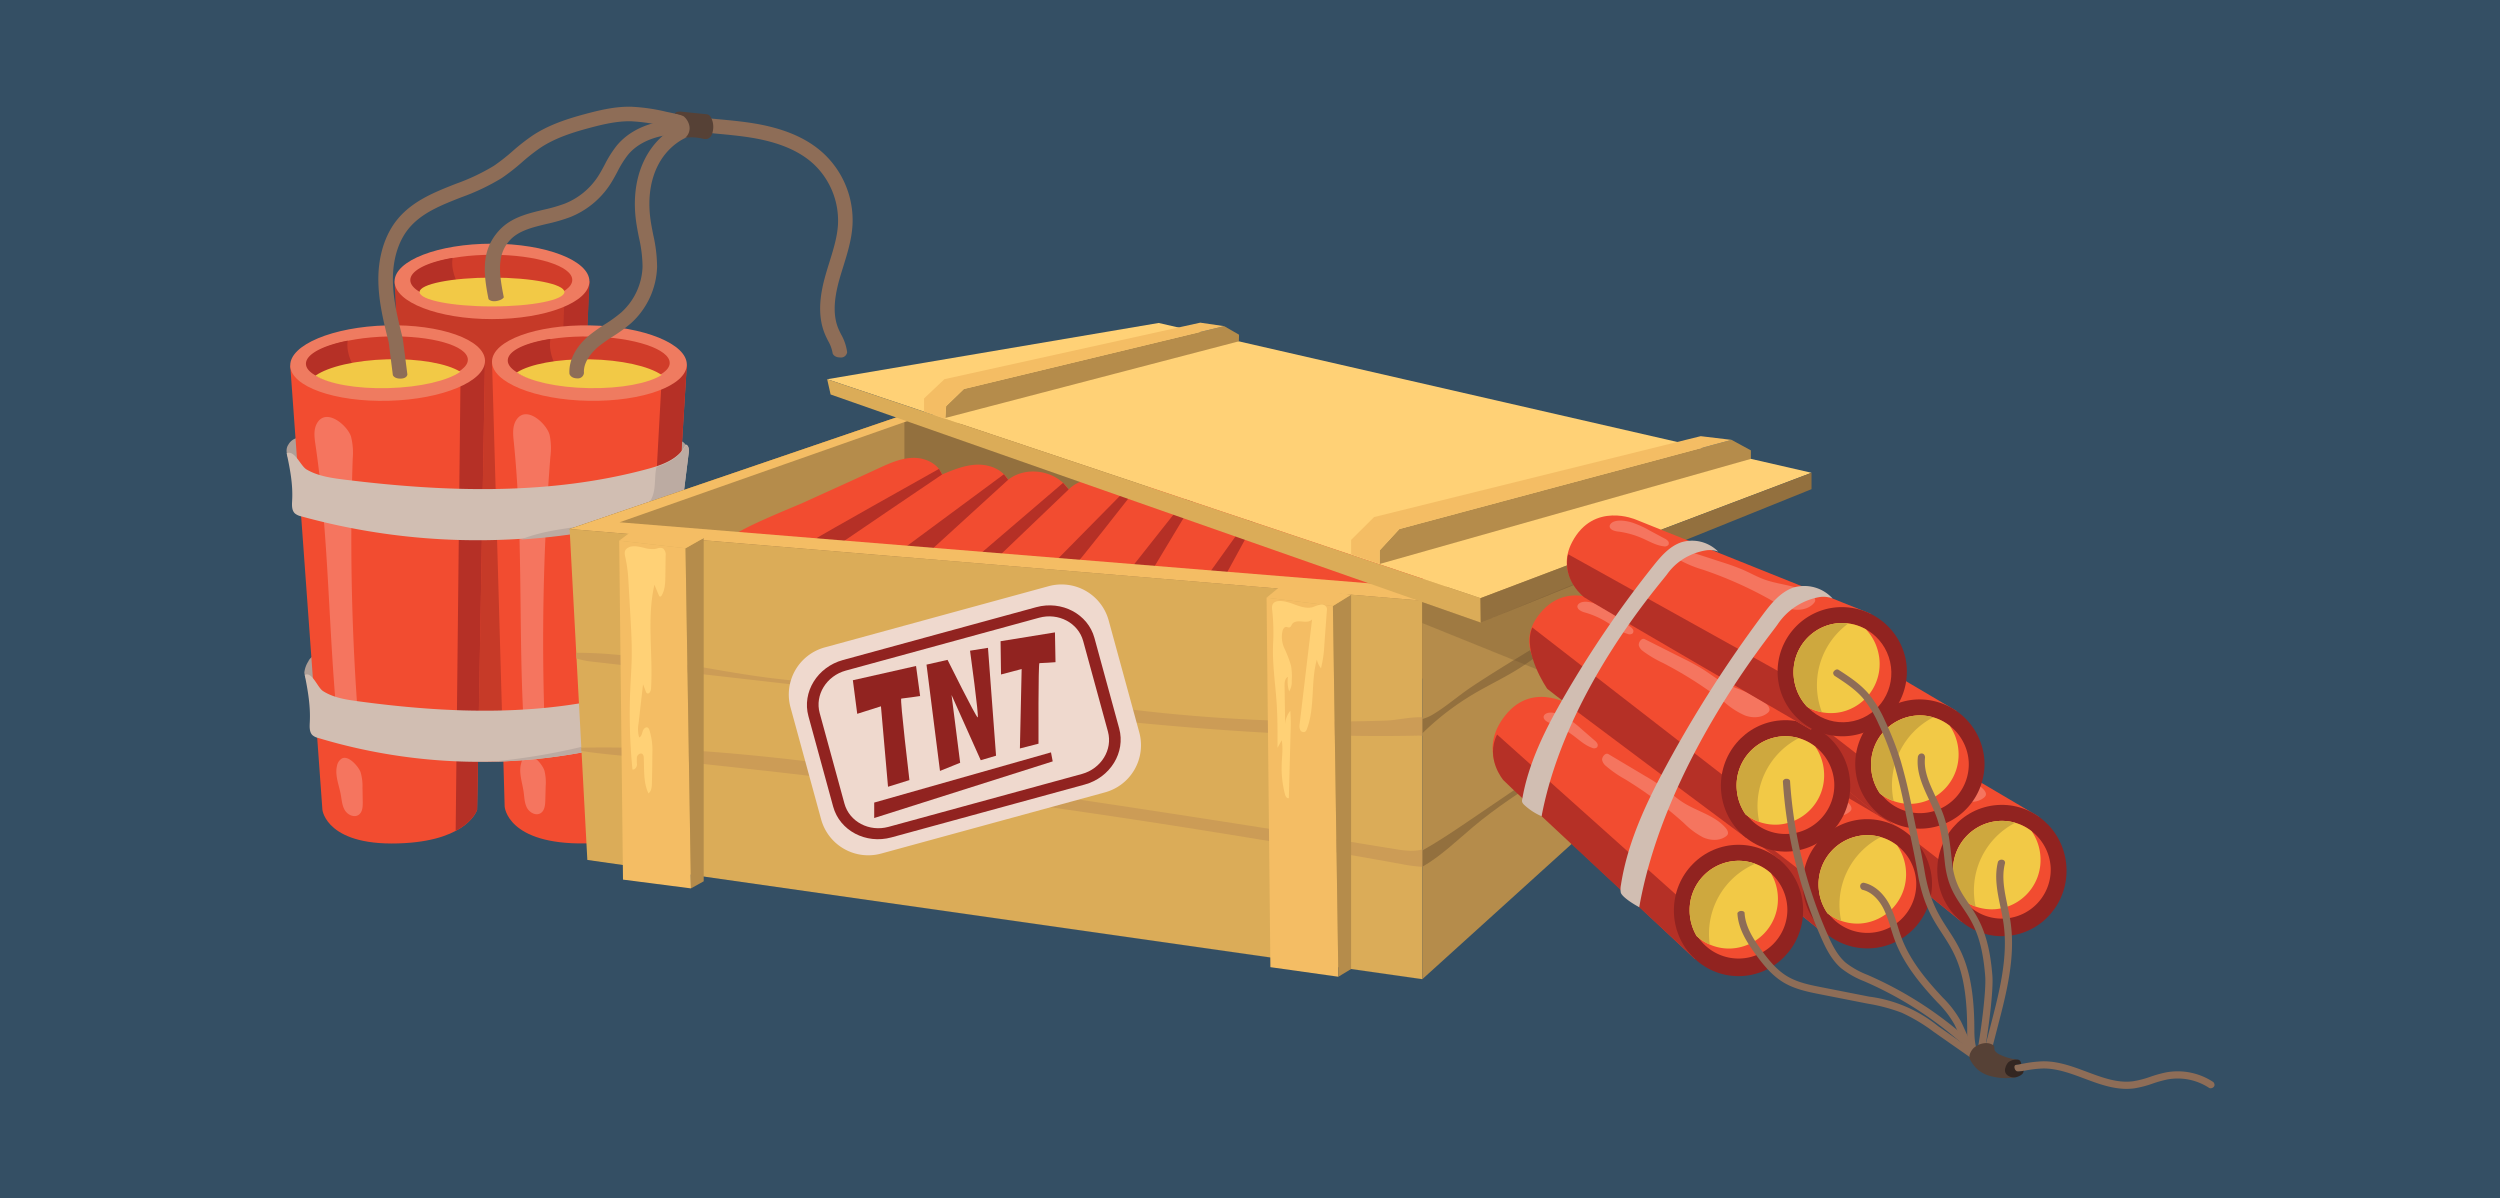 <svg xmlns="http://www.w3.org/2000/svg" width="820" height="393" viewBox="0 0 820 393">
  <rect x="0" y="0" width="820" height="393" fill="#333333" stroke="none"/>
  <g id="Grupo_101980" data-name="Grupo 101980" transform="translate(3696 6211)">
    <g id="Grupo_76432" data-name="Grupo 76432" transform="translate(-3696 -6211)" opacity="0.25">
      <rect id="Rectángulo_32436" data-name="Rectángulo 32436" width="820" height="393" transform="translate(0 0)" fill="#36a3f7"/>
    </g>
    <g id="Grupo_101811" data-name="Grupo 101811" transform="translate(-2431.05 -7059.452)">
      <g id="Grupo_101817" data-name="Grupo 101817" transform="translate(-1170.95 883.452)">
        <path id="Trazado_157090" data-name="Trazado 157090" d="M-778.465,1476.832a2.137,2.137,0,0,1-.436-.837,9.017,9.017,0,0,1,.166-5.983,3.033,3.033,0,0,1,1.126-1.566,1.34,1.34,0,0,1,1.763.245,1.923,1.923,0,0,1,.254.877,15.678,15.678,0,0,1-.133,4.769,6.568,6.568,0,0,1-.822,2.271,1.359,1.359,0,0,1-.429.465,1.453,1.453,0,0,1-.927.1c-.4-.052-.865-.2-.983-.582Z" transform="translate(901.91 -1285.193)" fill="#af9f97"/>
        <path id="Trazado_157091" data-name="Trazado 157091" d="M-1151.059,1460.895a3.672,3.672,0,0,1,1.243-1.514,2.823,2.823,0,0,1,2.688.191c2.208,1.194,3.308,3.737,3.919,6.171a19.924,19.924,0,0,1,.379,8.876c-.232,1.113-.719,2.341-1.79,2.721a2.513,2.513,0,0,1-2.431-.63,6.738,6.738,0,0,1-1.448-2.183c-1.18-2.467-2.068-5.033-3.081-7.568a5.861,5.861,0,0,1-.772-2.437A8.468,8.468,0,0,1-1151.059,1460.895Z" transform="translate(1158.174 -1278.933)" fill="#af9f97"/>
        <path id="Trazado_157092" data-name="Trazado 157092" d="M-773.049,1233.276a4.479,4.479,0,0,0-3.3,1.43,8.355,8.355,0,0,0-1.825,3.184,6.649,6.649,0,0,0-.343,3.855,3.21,3.21,0,0,0,2.729,2.459,3.379,3.379,0,0,0,2-.637,6.989,6.989,0,0,0,2.445-3.176,20.833,20.833,0,0,0,1.065-3.917A2.745,2.745,0,0,0-773.049,1233.276Z" transform="translate(901.454 -1123.778)" fill="#af9f97"/>
        <path id="Trazado_157093" data-name="Trazado 157093" d="M-1170.373,1232.457a4.568,4.568,0,0,1,3.528-2.327,3.352,3.352,0,0,1,1.6.209,4.349,4.349,0,0,1,2.141,2.606,11.173,11.173,0,0,1,.725,4.613,4.2,4.2,0,0,1-.919,2.68,4.16,4.16,0,0,1-2.557,1.091,3.088,3.088,0,0,1-2.366-.429,3.572,3.572,0,0,1-.869-1.3C-1170.062,1237.556-1171.883,1234.722-1170.373,1232.457Z" transform="translate(1170.95 -1121.607)" fill="#af9f97"/>
        <g id="Grupo_101811-2" data-name="Grupo 101811" transform="translate(35.421 44.928)">
          <path id="Trazado_157094" data-name="Trazado 157094" d="M-1057.785,1066.508l6.677,145.938s1.036,12.462,26.793,11.6c20.881-.7,23.936-10.32,23.936-10.32l6.5-147.221Z" transform="translate(1057.785 -1054.139)" fill="#c63a28"/>
          <path id="Trazado_157095" data-name="Trazado 157095" d="M-887.134,1066.508l-4.792,5.444-5.532,148.544c6.024-2.993,7.223-6.767,7.223-6.767l6.5-147.221Z" transform="translate(947.641 -1054.139)" fill="#b53026"/>
          <ellipse id="Elipse_4977" data-name="Elipse 4977" cx="31.954" cy="12.369" rx="31.954" ry="12.369" transform="translate(0)" fill="#ef7b60"/>
          <path id="Trazado_157096" data-name="Trazado 157096" d="M-986.926,1046.883c0,4.559-11.765,8.255-26.278,8.255s-26.278-3.7-26.278-8.255,11.765-8.255,26.278-8.255S-986.926,1042.324-986.926,1046.883Z" transform="translate(1045.21 -1034.986)" fill="#d13d2a"/>
          <path id="Trazado_157097" data-name="Trazado 157097" d="M-1041.287,1049.136c0,4.115,9.584,7.526,22.121,8.152-1.021-.935-2.182-1.754-3.208-2.688a16.106,16.106,0,0,1-4.968-8.99,10.678,10.678,0,0,1-.061-3.754C-1035.667,1043.247-1041.287,1045.985-1041.287,1049.136Z" transform="translate(1046.451 -1037.203)" fill="#b53026"/>
          <ellipse id="Elipse_4978" data-name="Elipse 4978" cx="23.761" cy="4.726" rx="23.761" ry="4.726" transform="translate(8.193 11.126)" fill="#f2c946"/>
          <path id="Trazado_157098" data-name="Trazado 157098" d="M-1033.435,1123.272c-1.221,2.048-.946,4.617-.662,6.985,3.528,29.313,2.647,58.968,4.581,88.429a27.751,27.751,0,0,0,1.171,7.346c.348,1,1.006,2.1,2.062,2.153.989.049,1.744-.865,2.195-1.746,1.682-3.288,1.536-7.173,1.376-10.864a773.247,773.247,0,0,1,.707-80.414,21.662,21.662,0,0,0-.37-7.287C-1023.434,1124.175-1030.313,1118.035-1033.435,1123.272Z" transform="translate(1041.678 -1091.744)" fill="#fff" opacity="0.23"/>
          <path id="Trazado_157099" data-name="Trazado 157099" d="M-1018.858,1479.006a3.549,3.549,0,0,0-1.659,2.335c-.843,3.081.466,6.284.967,9.439.28,1.766.325,3.632,1.2,5.193s2.977,2.637,4.481,1.671c1.313-.843,1.464-2.668,1.477-4.228s.027-3.148.04-4.722a15.9,15.9,0,0,0-.494-5.024C-1013.422,1481.894-1016.623,1477.9-1018.858,1479.006Z" transform="translate(1032.372 -1337.394)" fill="#fff" opacity="0.23"/>
        </g>
        <g id="Grupo_101812" data-name="Grupo 101812" transform="translate(0.872 70.881)">
          <path id="Trazado_157100" data-name="Trazado 157100" d="M-1167.114,1151.108l10.553,145.709s1.367,12.43,27.092,10.887c20.855-1.251,23.653-10.953,23.653-10.953l2.587-147.342Z" transform="translate(1167.443 -1137.046)" fill="#f24c30"/>
          <path id="Trazado_157101" data-name="Trazado 157101" d="M-987.541,1149.5l-4.646,5.569-1.583,148.639c5.943-3.151,7.041-6.956,7.041-6.956l2.587-147.342Z" transform="translate(1048.356 -1137.046)" fill="#b53026"/>
          <ellipse id="Elipse_4979" data-name="Elipse 4979" cx="31.954" cy="12.369" rx="31.954" ry="12.369" transform="translate(0 1.698) rotate(-1.523)" fill="#ef7b60"/>
          <ellipse id="Elipse_4980" data-name="Elipse 4980" cx="26.278" cy="8.255" rx="26.278" ry="8.255" transform="translate(5.824 5.187) rotate(-1.523)" fill="#d13d2a"/>
          <path id="Trazado_157102" data-name="Trazado 157102" d="M-1150.66,1136.222c.109,4.114,9.78,7.269,22.329,7.561-1.045-.908-2.228-1.695-3.279-2.6a16.11,16.11,0,0,1-5.2-8.855,10.668,10.668,0,0,1-.161-3.751C-1145.2,1130.185-1150.744,1133.072-1150.66,1136.222Z" transform="translate(1156.139 -1122.732)" fill="#b53026"/>
          <path id="Trazado_157103" data-name="Trazado 157103" d="M-1140.652,1153.444c4.284,2.681,13.388,4.372,23.878,4.093s19.491-2.451,23.627-5.356c-4.284-2.681-13.388-4.372-23.878-4.093S-1136.516,1150.54-1140.652,1153.444Z" transform="translate(1149.263 -1136.117)" fill="#f2c946"/>
          <path id="Trazado_157104" data-name="Trazado 157104" d="M-1140.929,1210.687c-1.166,2.08-.823,4.641-.476,7,4.305,29.209,4.213,58.877,6.929,88.276a27.751,27.751,0,0,0,1.365,7.312c.374.988,1.061,2.074,2.118,2.1.99.023,1.72-.911,2.147-1.8,1.594-3.332,1.345-7.212,1.087-10.9a773.189,773.189,0,0,1-1.43-80.4,21.653,21.653,0,0,0-.563-7.274C-1130.908,1211.324-1137.948,1205.369-1140.929,1210.687Z" transform="translate(1150.008 -1177.691)" fill="#fff" opacity="0.23"/>
          <path id="Trazado_157105" data-name="Trazado 157105" d="M-1116.973,1565.992a3.546,3.546,0,0,0-1.6,2.378c-.761,3.1.633,6.269,1.217,9.41.327,1.758.421,3.623,1.334,5.159s3.045,2.557,4.523,1.552c1.29-.878,1.393-2.707,1.365-4.266s-.057-3.148-.085-4.722a15.9,15.9,0,0,0-.627-5.009C-1111.461,1568.733-1114.768,1564.828-1116.973,1565.992Z" transform="translate(1134.245 -1423.09)" fill="#fff" opacity="0.23"/>
        </g>
        <g id="Grupo_101813" data-name="Grupo 101813" transform="translate(67.379 71.72)">
          <path id="Trazado_157106" data-name="Trazado 157106" d="M-955.681,1150.371l4.149,146.032s.82,12.478,26.588,12.065c20.89-.335,24.111-9.9,24.111-9.9l9.049-147.086Z" transform="translate(955.682 -1138.545)" fill="#f24c30"/>
          <path id="Trazado_157107" data-name="Trazado 157107" d="M-790.906,1153.718l-4.886,5.36-8.1,148.426c6.076-2.887,7.339-6.641,7.339-6.641l9.049-147.086Z" transform="translate(851.405 -1140.844)" fill="#b53026"/>
          <path id="Trazado_157108" data-name="Trazado 157108" d="M-891.785,1125.52c-.118,6.83-14.518,12.119-32.163,11.814s-31.853-6.09-31.735-12.92,14.518-12.119,32.163-11.814S-891.666,1118.691-891.785,1125.52Z" transform="translate(955.683 -1112.588)" fill="#ef7b60"/>
          <path id="Trazado_157109" data-name="Trazado 157109" d="M-884.807,1132.946c-.079,4.559-11.906,8.05-26.417,7.8s-26.21-4.15-26.131-8.709,11.906-8.05,26.417-7.8S-884.728,1128.387-884.807,1132.946Z" transform="translate(943.092 -1120.582)" fill="#d13d2a"/>
          <path id="Trazado_157110" data-name="Trazado 157110" d="M-939.163,1133.815c-.071,4.114,9.452,7.691,21.976,8.534-1-.952-2.152-1.791-3.162-2.743a16.109,16.109,0,0,1-4.811-9.075,10.678,10.678,0,0,1,0-3.755C-933.441,1128.024-939.108,1130.664-939.163,1133.815Z" transform="translate(944.334 -1122.335)" fill="#b53026"/>
          <path id="Trazado_157111" data-name="Trazado 157111" d="M-929.7,1152.454c4.163,2.866,13.183,4.956,23.675,5.137s19.58-1.594,23.839-4.314c-4.163-2.866-13.183-4.955-23.675-5.137S-925.443,1149.734-929.7,1152.454Z" transform="translate(937.834 -1137.004)" fill="#f2c946"/>
          <path id="Trazado_157112" data-name="Trazado 157112" d="M-932.546,1207.7c-1.256,2.027-1.026,4.6-.782,6.973,3.02,29.37,1.626,59.005,3.05,88.5a27.739,27.739,0,0,0,1.043,7.365c.33,1,.969,2.118,2.024,2.189.988.066,1.759-.834,2.225-1.708,1.739-3.259,1.66-7.146,1.564-10.839a773.133,773.133,0,0,1,2.1-80.39,21.666,21.666,0,0,0-.244-7.292C-922.563,1208.78-929.334,1202.522-932.546,1207.7Z" transform="translate(940.457 -1176.579)" fill="#fff" opacity="0.23"/>
          <path id="Trazado_157113" data-name="Trazado 157113" d="M-924.083,1563.586a3.547,3.547,0,0,0-1.7,2.306c-.9,3.066.357,6.291.8,9.455.249,1.77.262,3.637,1.107,5.213s2.93,2.688,4.451,1.749c1.327-.82,1.51-2.643,1.55-4.2s.081-3.147.122-4.721a15.9,15.9,0,0,0-.407-5.032C-918.7,1566.567-921.829,1562.52-924.083,1563.586Z" transform="translate(935.357 -1422.302)" fill="#fff" opacity="0.23"/>
        </g>
        <g id="Grupo_101814" data-name="Grupo 101814" transform="translate(30.096)">
          <path id="Trazado_157114" data-name="Trazado 157114" d="M-1070.039,971.484l-1.367-10.805c-1.626-6.487-3.307-13.195-3.389-20.151-.094-7.978,2.148-15.148,6.31-20.192,4.979-6.033,12.182-8.868,19.148-11.611a67.836,67.836,0,0,0,12.411-5.868,63.751,63.751,0,0,0,6.156-4.824,68.569,68.569,0,0,1,6.616-5.169c5.451-3.59,11.691-5.547,17.622-7.126,5.323-1.418,9.831-2.352,14.54-2.282a61.017,61.017,0,0,1,11.771,1.691c1.43.3,2.909.616,4.351.876,4.117.744,8.407,1.144,12.555,1.53,3.7.345,7.529.7,11.3,1.3,10.081,1.609,17.639,4.814,23.106,9.8a29.956,29.956,0,0,1,9.632,23.648c-.274,4.731-1.667,9.21-3.014,13.542-.442,1.422-.9,2.892-1.3,4.329-1.922,6.857-2.029,11.947-.339,16.02.261.629.578,1.265.914,1.939a16.008,16.008,0,0,1,1.986,5.854,2.02,2.02,0,0,1-2.271,1.715c-2.061,0-2.48-1.332-2.48-1.332a12.1,12.1,0,0,0-1.5-4.112c-.357-.716-.726-1.456-1.05-2.237-2.788-6.717-1.249-14.136.152-19.133.42-1.5.888-3,1.34-4.458,1.32-4.244,2.567-8.253,2.807-12.4a25.491,25.491,0,0,0-8.086-19.85c-4.758-4.339-11.511-7.157-20.645-8.614-3.616-.577-7.365-.927-10.99-1.265-4.248-.4-8.642-.805-12.961-1.586-1.511-.273-3.026-.594-4.491-.9a56.6,56.6,0,0,0-10.852-1.589c-4.16-.061-8.3.805-13.245,2.122-5.542,1.476-11.344,3.286-16.227,6.5a63.855,63.855,0,0,0-6.149,4.82,68.418,68.418,0,0,1-6.624,5.175,71.377,71.377,0,0,1-13.285,6.322c-6.7,2.636-13.022,5.127-17.217,10.21-3.447,4.175-5.3,10.249-5.22,17.1.075,6.4,1.687,12.828,3.246,19.048l1.508,11.765s-.075,1.367-2.36,1.349C-1069.667,972.618-1070.039,971.484-1070.039,971.484Z" transform="translate(1074.798 -883.452)" fill="#8e6d57"/>
        </g>
        <g id="Grupo_101815" data-name="Grupo 101815" transform="translate(65.012 4.044)">
          <path id="Trazado_157115" data-name="Trazado 157115" d="M-962.025,955.409c-1.8-8.933-2.3-16.138,3.441-22.454,3.871-4.26,9.306-5.564,14.562-6.824a53.037,53.037,0,0,0,6.972-2,23.27,23.27,0,0,0,10.758-8.663c.841-1.26,1.567-2.61,2.335-4.04a36.983,36.983,0,0,1,4.028-6.389c5.6-6.7,15.451-9.608,28.5-8.4l-.44,4.747c-7.96-.738-18.655-.174-24.4,6.706a32.9,32.9,0,0,0-3.488,5.59c-.787,1.466-1.6,2.981-2.569,4.431a28.081,28.081,0,0,1-12.981,10.454,57.4,57.4,0,0,1-7.6,2.2c-4.764,1.142-9.263,2.222-12.146,5.395-4.314,4.749-3.507,10.965-1.957,18.671,0,0-.412.9-2.435,1.236C-961.37,956.388-962.025,955.409-962.025,955.409Z" transform="translate(963.244 -896.371)" fill="#8e6d57"/>
        </g>
        <g id="Grupo_101816" data-name="Grupo 101816" transform="translate(92.757 4.062)">
          <path id="Trazado_157116" data-name="Trazado 157116" d="M-874.58,980c-.3-4.443,2.157-9.12,6.74-12.832a58.653,58.653,0,0,1,4.927-3.467,44.12,44.12,0,0,0,5.38-3.9,21.165,21.165,0,0,0,6.93-15.009,44.161,44.161,0,0,0-1.186-9.514c-.35-1.773-.711-3.607-.959-5.459-.723-5.383-.764-13.355,3.146-20.757,3.617-6.848,10.188-11.689,17.148-12.633l.641,4.724c-5.461.74-10.662,4.624-13.573,10.135-3.321,6.287-3.267,13.2-2.636,17.9.229,1.707.561,3.39.912,5.171a48.39,48.39,0,0,1,1.274,10.549,26.014,26.014,0,0,1-8.518,18.449,48.416,48.416,0,0,1-5.952,4.339,54.221,54.221,0,0,0-4.533,3.179c-1.59,1.288-5.259,4.724-4.984,8.807a1.983,1.983,0,0,1-2.165,1.794C-874.2,981.475-874.58,980-874.58,980Z" transform="translate(874.604 -896.431)" fill="#8e6d57"/>
        </g>
        <path id="Trazado_157117" data-name="Trazado 157117" d="M-1151.842,1248.941c33.178,4.111,67.331,5.223,99.586-3.571,4.875-1.329,10.237-3.348,12.281-7.969,1.007.2,1.122,1.58.995,2.6q-.858,6.854-1.716,13.708a7.773,7.773,0,0,1-1.054,3.575c-.969,1.38-2.7,1.967-4.311,2.452a217.424,217.424,0,0,1-120.055,1.227,4.748,4.748,0,0,1-2.031-.938c-1.077-1-1-2.7-.918-4.166.308-5.386-.686-10.337-1.788-15.552,2.6-1.225,4.52,4.108,6.509,5.287C-1160.635,1247.79-1156.047,1248.42-1151.842,1248.941Z" transform="translate(1170.884 -1126.614)" fill="#d1beb2"/>
        <path id="Trazado_157118" data-name="Trazado 157118" d="M-1134.437,1481.158c30.443,4.11,61.78,5.223,91.375-3.571,4.473-1.329,9.393-3.348,11.269-7.969.924.2,1.03,1.58.912,2.6q-.787,6.854-1.574,13.708a8.294,8.294,0,0,1-.968,3.575,6.929,6.929,0,0,1-3.955,2.452,183.723,183.723,0,0,1-110.157,1.227,4.2,4.2,0,0,1-1.864-.938c-.989-1-.919-2.7-.842-4.167.282-5.386-.63-10.337-1.64-15.552,2.387-1.225,4.147,4.108,5.972,5.287C-1142.5,1480.007-1138.294,1480.637-1134.437,1481.158Z" transform="translate(1157.849 -1286.147)" fill="#d1beb2"/>
        <path id="Trazado_157119" data-name="Trazado 157119" d="M-897.15,1469.693c-1.513,3.728-5.009,5.762-8.652,7.107a3.1,3.1,0,0,0-.036.534,21.1,21.1,0,0,0,.527,2.841c.372,2.342-.5,4.682-1.366,6.892a9.075,9.075,0,0,1-1.982,3.462,8.886,8.886,0,0,1-3.524,1.734,208.921,208.921,0,0,1-40.24,8.413c-1.085.117-2.175.228-3.257.381a183.4,183.4,0,0,0,52.946-9.029,6.931,6.931,0,0,0,3.956-2.452,8.3,8.3,0,0,0,.967-3.575q.787-6.854,1.574-13.708C-896.121,1471.273-896.226,1469.892-897.15,1469.693Z" transform="translate(1023.06 -1286.199)" fill="#bcaba2"/>
        <path id="Trazado_157120" data-name="Trazado 157120" d="M-877.4,1260.478c1.615-.485,3.342-1.072,4.311-2.452a7.774,7.774,0,0,0,1.054-3.575q.858-6.854,1.716-13.708c.127-1.019.013-2.4-.995-2.6-1.666,3.766-5.535,5.8-9.548,7.148a14.484,14.484,0,0,0-.367,2.232c-.25,2.881-.048,5.949-1.463,8.471-1.358,2.422-3.961,3.86-6.539,4.892-11.488,4.6-24.737,3.544-36.116,8.2A215.54,215.54,0,0,0-877.4,1260.478Z" transform="translate(1002.217 -1127.125)" fill="#bcaba2"/>
        <path id="Trazado_157121" data-name="Trazado 157121" d="M-759.4,893.07a4.085,4.085,0,0,1-1.306,4.066,16.1,16.1,0,0,1,5.426.245,3.747,3.747,0,0,0,1.919.117,2.837,2.837,0,0,0,1.607-2.167,6.683,6.683,0,0,0-.494-4.8,2.112,2.112,0,0,0-.835-.914,2.6,2.6,0,0,0-.922-.21l-7.921-.806c-.805-.082-1.791-.08-2.212.611a10.823,10.823,0,0,1,2.926.92A5.52,5.52,0,0,1-759.4,893.07Z" transform="translate(891.474 -886.965)" fill="#564136"/>
      </g>
      <g id="Grupo_101823" data-name="Grupo 101823" transform="translate(-1078.118 954.285)">
        <path id="Trazado_157122" data-name="Trazado 157122" d="M-886.516,1166.968l109.81-37.5,248.536,15.064-20.317,69.294-192.818,7.315-129.249-18.99Z" transform="translate(886.516 -1099.294)" fill="#93703e"/>
        <path id="Trazado_157123" data-name="Trazado 157123" d="M-886.516,1249.286l279.684,23.517V1396.95L-880.7,1357.835Z" transform="translate(886.516 -1181.612)" fill="#dbac58"/>
        <path id="Trazado_157124" data-name="Trazado 157124" d="M7.037,1223.549,85.7,1177.591v98.866L7.037,1347.7Z" transform="translate(272.647 -1132.358)" fill="#b58c4b"/>
        <path id="Trazado_157125" data-name="Trazado 157125" d="M-776.706,1129.463V1176.2l-109.81-9.234Z" transform="translate(886.516 -1099.294)" fill="#b58c4b"/>
        <path id="Trazado_157126" data-name="Trazado 157126" d="M-667.745,1178.09c3.555-1.624,7.236-3.278,11.144-3.364s8.137,1.815,9.561,5.455c3.676-1.535,7.454-3.093,11.435-3.22s8.272,1.488,10.22,4.962c5.906-4.678,15.7-3.115,19.856,3.168,5.419-5.492,16.047-4.01,19.756,2.756a19.222,19.222,0,0,1,22.995-1.811c2.967-2.61,7.535-2.77,11.172-1.226s6.48,4.516,8.847,7.681c5.337-6.09,16.573-5.175,20.853,1.7,7.435-8.4,22.892-7.295,29.052,2.083,3.925-6.835,15.24-7.48,19.916-1.136,3.2-4.471,9.73-4.437,15.2-3.948l4.2.376c1.6.143,3.553.55,4.027,2.088.549,1.78-1.352,3.284-2.984,4.181l-23.5,12.916c-4.864,2.674-9.777,5.368-15.105,6.92-9.632,2.806-19.913,1.7-29.886.607q-49.042-5.381-98.2-9.653-24.433-2.123-48.889-3.973-12.228-.925-24.461-1.781-6.116-.428-12.234-.839c-1.529-.1-10.617.127-11.007-1.155-.556-1.824,20.671-10.294,23.116-11.411C-684.349,1185.675-676.014,1181.949-667.745,1178.09Z" transform="translate(769.218 -1130.387)" fill="#f24c30"/>
        <path id="Trazado_157127" data-name="Trazado 157127" d="M-586.62,1188.159c-1.157.714-34.427,23.362-34.427,23.362s-6.381-2.392-6.78-2.425,40.161-22.761,40.161-22.761Z" transform="translate(708.799 -1138.365)" fill="#b53026"/>
        <path id="Trazado_157128" data-name="Trazado 157128" d="M-504.328,1193.74l-26.821,24.47-8.418-1.247,33.854-25.04Z" transform="translate(648.163 -1142.204)" fill="#b53026"/>
        <path id="Trazado_157129" data-name="Trazado 157129" d="M-430.83,1203.115l-23.848,22.821-6.806-.3,28.823-24.674Z" transform="translate(594.52 -1148.41)" fill="#b53026"/>
        <path id="Trazado_157130" data-name="Trazado 157130" d="M-352.1,1212.048s-17.13,21.908-17.731,22.109-5.812-1.866-5.812-1.866l22.027-22.342Z" transform="translate(535.549 -1154.587)" fill="#b53026"/>
        <path id="Trazado_157131" data-name="Trazado 157131" d="M-274.561,1208.6l-14.495,24.12h-7.19l19.895-25.156Z" transform="translate(481.002 -1152.945)" fill="#b53026"/>
        <path id="Trazado_157132" data-name="Trazado 157132" d="M-200.875,1228.109l-12.043,22.074-5.211-1.2,16.043-22.413Z" transform="translate(427.335 -1166.005)" fill="#b53026"/>
        <path id="Trazado_157133" data-name="Trazado 157133" d="M-886.516,1166.968l109.81-37.5h6.929l-100.354,35.3,259.394,21.127,68.96-40.134-233.572-14.378,5.571-1.916,241.606,15.064-78.662,45.958Z" transform="translate(886.516 -1099.294)" fill="#f4bd64"/>
        <g id="Grupo_101818" data-name="Grupo 101818" transform="translate(279.684 79.583)">
          <path id="Trazado_157134" data-name="Trazado 157134" d="M85.7,1416.246q-31.545,21.9-63.341,43.445c-5.013,3.4-10.049,6.793-15.321,9.757v5.338c6-3.43,11.347-8.608,16.709-13.121,15.123-12.728,33.271-21.449,48.489-34.063,4.338-3.6,8.491-7.538,13.464-10.164Z" transform="translate(-7.037 -1375.896)" fill="#93703e"/>
          <path id="Trazado_157135" data-name="Trazado 157135" d="M7.037,1342.47a88.452,88.452,0,0,1,16.818-12.929c5.026-2.977,10.343-5.452,15.268-8.593,4.7-3,9-6.573,13.579-9.747,10.917-7.567,23.685-13.094,33-22.292v-1.575c-8.417,6.367-17.441,11.918-26.441,17.447l-20.413,12.541c-5.276,3.241-10.553,6.484-15.7,9.925-4.319,2.888-8.33,6.476-12.791,9.109a14.317,14.317,0,0,1-3.315,1.4Z" transform="translate(-7.037 -1287.333)" fill="#93703e"/>
        </g>
        <g id="Grupo_101819" data-name="Grupo 101819" transform="translate(2.136 108.287)">
          <path id="Trazado_157136" data-name="Trazado 157136" d="M-598.485,1511.687c-2.861.816-6.091.361-9.1-.133q-77.14-12.652-154.539-23.659c-37.218-5.293-74.679-10.307-112.243-9.572l.057,1.055c4.225.687,8.5,1.1,12.761,1.516q129,12.575,256.683,35.683a44.047,44.047,0,0,0,6.38.806Z" transform="translate(876.032 -1447.197)" fill="#cc9c56"/>
          <path id="Trazado_157137" data-name="Trazado 157137" d="M-879.593,1380.9a28.155,28.155,0,0,0,5.857,1.115l124.474,14.191c48.268,5.5,96.711,11.015,145.281,10.005a12.547,12.547,0,0,1,1.836.058V1400.2c-3.576-.213-8.73.961-11.633,1.059q-7.489.255-14.983.3-14.743.1-29.478-.607-16.418-.784-32.768-2.557c-17.992-1.952-35.886-4.8-53.918-6.343-24.328-2.079-48.858-1.773-73.06-5.009-20.582-2.751-40.986-8.058-61.707-8.012Z" transform="translate(879.692 -1379.038)" fill="#cc9c56"/>
        </g>
        <path id="Trazado_157138" data-name="Trazado 157138" d="M-132.606,1445.6l-22.293-3.139-1.252-121.193,21.758,2.72Z" transform="translate(384.756 -1231.064)" fill="#f4bd64"/>
        <path id="Trazado_157139" data-name="Trazado 157139" d="M-84.851,1443.457l4.181-2.535V1318.148l-5.968,3.7Z" transform="translate(337.001 -1228.92)" fill="#b58c4b"/>
        <path id="Trazado_157140" data-name="Trazado 157140" d="M-156.15,1312.094l5.082-4.18,22.644,3.2-5.968,3.7Z" transform="translate(384.756 -1221.889)" fill="#f4bd64"/>
        <path id="Trazado_157141" data-name="Trazado 157141" d="M-811.028,1375.588l-22.292-2.879-1.252-111.171,21.758,2.495Z" transform="translate(850.831 -1190.029)" fill="#f4bd64"/>
        <path id="Trazado_157142" data-name="Trazado 157142" d="M-763.273,1373.621l4.182-2.325V1258.674l-5.968,3.391Z" transform="translate(803.075 -1188.061)" fill="#b58c4b"/>
        <path id="Trazado_157143" data-name="Trazado 157143" d="M-834.572,1253.121l5.082-3.835,22.644,2.938-5.968,3.391Z" transform="translate(850.831 -1181.612)" fill="#f4bd64"/>
        <path id="Trazado_157144" data-name="Trazado 157144" d="M-827.544,1278.717q.343,6.1.685,12.2c.23,4.093.459,8.191.409,12.29-.046,3.686-.318,7.364-.48,11.046a185.406,185.406,0,0,0,.714,26.338c.811.164,1.442-.772,1.493-1.6a14.806,14.806,0,0,1-.025-2.474c.19-.805,1.2-1.5,1.829-.963a1.654,1.654,0,0,1,.41,1.222c.191,3.947-.168,8.1,1.539,11.66.965-.688,1.094-2.048,1.128-3.233q.14-4.861.146-9.725a21.751,21.751,0,0,0-1-7.9,1.393,1.393,0,0,0-.41-.645c-.653-.488-1.516.334-1.757,1.113s-.4,1.755-1.161,2.044a10.049,10.049,0,0,1-.189-4.6l1.467-12.842.889,2.323a1.194,1.194,0,0,0,.4.615c.683.441,1.29-.676,1.338-1.488.681-11.38-1.428-22.989,1.106-34.1l1.449,3.474a.655.655,0,0,0,.311.4c.271.1.529-.175.673-.429,1.076-1.9,1.132-4.191,1.16-6.375l.085-6.5a2.733,2.733,0,0,0-.783-2.406c-.914-.615-1.958.039-2.906.141a10.405,10.405,0,0,1-3.575-.453c-1.47-.331-3.462-.817-4.9-.081-1.613.824-1.324,1.96-.991,3.5A47.366,47.366,0,0,1-827.544,1278.717Z" transform="translate(846.831 -1194.044)" fill="#ffd176"/>
        <path id="Trazado_157145" data-name="Trazado 157145" d="M-150.131,1339.068c-.258,6.46.76,12.895,1.179,19.346.314,4.833.293,9.68.272,14.523l1.39-2.494c.473,2.626.072,5.318-.018,7.985a34.106,34.106,0,0,0,1.1,9.8c.165.629.633,1.412,1.244,1.192q.065-2.46.131-4.921l.454-17.028a52.762,52.762,0,0,0-.1-6.686,7.727,7.727,0,0,0-1.694,4.394q-.094-6.277-.187-12.554c-.017-1.117.1-2.469,1.1-2.975a10.994,10.994,0,0,0,.4,4.775,5.868,5.868,0,0,0,.851-3.463,20.529,20.529,0,0,0-.238-4.97,36.9,36.9,0,0,0-2.147-5.642,8.872,8.872,0,0,1-.6-5.894c.18-.555.563-1.156,1.146-1.171.382-.009.758.246,1.124.139.431-.126.569-.65.81-1.029.636-1,2.067-1.024,3.246-.9s2.575.215,3.334-.7l-4.067,34.248a3.566,3.566,0,0,0,.138,1.968,1.231,1.231,0,0,0,1.645.646,1.709,1.709,0,0,0,.581-.884c2.723-7.2,1.208-15.361,3.262-22.778a6.932,6.932,0,0,0,1.36,2.83,39.032,39.032,0,0,0,1.109-7.8q.411-5.569.823-11.139a2.484,2.484,0,0,0-.045-.908,1.863,1.863,0,0,0-2.117-1.02,20.138,20.138,0,0,0-2.426.817c-2.194.631-4.492-.307-6.634-1.094-2.372-.872-7.235-2.122-6.745,1.821A68.384,68.384,0,0,1-150.131,1339.068Z" transform="translate(380.867 -1233.477)" fill="#ffd176"/>
        <path id="Trazado_157146" data-name="Trazado 157146" d="M-616.61,1051.85l214.28,71.811,108.587-41.129-214.141-49.14Z" transform="translate(701.091 -1033.294)" fill="#ffd176"/>
        <path id="Trazado_157147" data-name="Trazado 157147" d="M-616.61,1092.362l1.126,5,213.247,74.823-.093-8.014Z" transform="translate(701.091 -1073.805)" fill="#dbac58"/>
        <path id="Trazado_157148" data-name="Trazado 157148" d="M68.08,1239.53l108.494-43.768v-5.375L67.987,1231.516Z" transform="translate(230.774 -1141.148)" fill="#93703e"/>
        <path id="Trazado_157149" data-name="Trazado 157149" d="M7.037,1286.735v6.889S85.7,1325.436,85.7,1325.365V1268.89l-59.492,24.572Z" transform="translate(272.647 -1195.08)" fill="#6b512e" opacity="0.29"/>
        <path id="Trazado_157150" data-name="Trazado 157150" d="M-37.667,1196.616,84.1,1162.138v-2.785l-6.336-3.443-108.953,29.227-6.48,7.023Z" transform="translate(303.359 -1117.463)" fill="#b58c4b"/>
        <path id="Trazado_157151" data-name="Trazado 157151" d="M57.222,1153.243,47.1,1152.028l-107.13,26.53-7.537,7.493v4.752l9.36,3.146v-4.455l6.48-7.023Z" transform="translate(323.902 -1114.796)" fill="#f4bd64"/>
        <path id="Trazado_157152" data-name="Trazado 157152" d="M-492.83,1066.855l96.294-25.147.055-2.168-4.864-2.8-85.382,20.6-5.829,5.624Z" transform="translate(616.054 -1035.59)" fill="#b58c4b"/>
        <path id="Trazado_157153" data-name="Trazado 157153" d="M-416.646,1034.221l-7.858-1.146-83.91,18.538-6.689,6.322v4.345l6.972,2.337.274-4.17,5.829-5.624Z" transform="translate(631.356 -1033.076)" fill="#f4bd64"/>
        <g id="Grupo_101822" data-name="Grupo 101822" transform="translate(71.889 85.863)">
          <path id="Trazado_157154" data-name="Trazado 157154" d="M-553.116,1375.594l-73.428,20.077a16.03,16.03,0,0,1-19.69-11.234l-10.034-36.7a16.029,16.029,0,0,1,11.234-19.689l73.429-20.077a16.029,16.029,0,0,1,19.689,11.234l10.035,36.7A16.029,16.029,0,0,1-553.116,1375.594Z" transform="translate(656.84 -1307.398)" fill="#efd9ce"/>
          <g id="Grupo_101820" data-name="Grupo 101820" transform="translate(5.949 6.864)">
            <path id="Trazado_157155" data-name="Trazado 157155" d="M-546.715,1388.1l-63.414,17.339c-8.381,2.292-16.946-2.232-19.093-10.084l-8.119-29.694c-2.147-7.852,2.925-16.1,11.306-18.4l63.414-17.339c8.381-2.291,16.946,2.232,19.093,10.084l8.119,29.694C-533.262,1377.553-538.334,1385.806-546.715,1388.1Zm-78.374-37.375c-6.344,1.735-10.184,7.982-8.558,13.926l8.119,29.694c1.625,5.944,8.109,9.369,14.454,7.634l63.413-17.338c6.345-1.735,10.184-7.982,8.559-13.927l-8.119-29.694c-1.626-5.944-8.11-9.368-14.454-7.634Z" transform="translate(637.833 -1329.328)" fill="#912320"/>
          </g>
          <g id="Grupo_101821" data-name="Grupo 101821" transform="translate(21.018 15.729)">
            <path id="Trazado_157156" data-name="Trazado 157156" d="M-589.689,1397.516l1.431,11.017,7.78-2.467,2.32,26.388,7.019-2.184s-3.175-26.738-2.674-26.738,6.183-.835,6.183-.835l-1.337-9.86Z" transform="translate(589.689 -1381.823)" fill="#912320"/>
            <path id="Trazado_157157" data-name="Trazado 157157" d="M-434.908,1360.54l.149,10.913,6.766-1.781-.571,26.049,6.1-1.567s-.113-26.462.308-26.421,5.27-.313,5.27-.313l-.181-9.771Z" transform="translate(483.355 -1357.649)" fill="#912320"/>
            <path id="Trazado_157158" data-name="Trazado 157158" d="M-512.519,1379.341l4.422,34.864,6.618-2.674-2.823-22.226,9.574,21.391,5.02-1.483-2.647-35.382-5.882.936s3.008,21.892,2.507,21.892-9.886-18.884-9.886-18.884Z" transform="translate(536.673 -1368.766)" fill="#912320"/>
            <path id="Trazado_157159" data-name="Trazado 157159" d="M-567.321,1499.84l57.984-16.467.563,2.956-58.547,18.578Z" transform="translate(574.322 -1444.021)" fill="#912320"/>
          </g>
        </g>
      </g>
      <g id="Grupo_101836" data-name="Grupo 101836" transform="translate(-775.388 1017.524)">
        <g id="Grupo_101824" data-name="Grupo 101824" transform="translate(82.989 53.986)">
          <path id="Trazado_157160" data-name="Trazado 157160" d="M362.025,1509.141c.6.768,66.845,54.464,66.845,54.464l25.185-34.57L382.6,1486.878s-12.752-8.043-21.748,4.131C353.711,1500.677,362.025,1509.141,362.025,1509.141Z" transform="translate(-357.957 -1484.272)" fill="#f24c30"/>
          <path id="Trazado_157161" data-name="Trazado 157161" d="M435.96,1577.443l-76.937-59.626c-3.374,8.187,3.091,14.771,3.091,14.771.595.768,66.97,54.184,66.97,54.184Z" transform="translate(-358.02 -1507.318)" fill="#b53026"/>
          <ellipse id="Elipse_4981" data-name="Elipse 4981" cx="21.199" cy="21.543" rx="21.199" ry="21.543" transform="translate(61.409 42.484) rotate(-4.047)" fill="#912320"/>
          <path id="Trazado_157162" data-name="Trazado 157162" d="M607.373,1647a16.028,16.028,0,1,1-17.138-15.113A16.158,16.158,0,0,1,607.373,1647Z" transform="translate(-507.311 -1585.655)" fill="#f24c30"/>
          <path id="Trazado_157163" data-name="Trazado 157163" d="M590.235,1631.886a16.158,16.158,0,0,0-14.834,17.379,16.407,16.407,0,0,0,2.875,8.208,15.822,15.822,0,0,0,10.9,3.343,16.158,16.158,0,0,0,14.835-17.379,16.412,16.412,0,0,0-2.876-8.207A15.823,15.823,0,0,0,590.235,1631.886Z" transform="translate(-507.311 -1585.655)" fill="#f2c946"/>
          <path id="Trazado_157164" data-name="Trazado 157164" d="M595.748,1632.468a15.772,15.772,0,0,0-5.513-.581,16.158,16.158,0,0,0-14.834,17.379,16.406,16.406,0,0,0,2.875,8.208,16.01,16.01,0,0,0,4.494,2.473c0-.014-.007-.029-.01-.043a24.991,24.991,0,0,1,12.988-27.435Z" transform="translate(-507.311 -1585.655)" fill="#cea83e"/>
          <path id="Trazado_157165" data-name="Trazado 157165" d="M472.839,1532.032a3.561,3.561,0,0,0,1.365,1.787,38.085,38.085,0,0,0,6.586,3.9,130.6,130.6,0,0,1,20.265,12.989,25.284,25.284,0,0,0,6.591,4.211c2.459.9,5.451.844,7.444-.854a1.833,1.833,0,0,0,.492-.581c.359-.749-.2-1.6-.793-2.189-3.868-3.85-9.723-4.734-14.521-7.334-2.226-1.206-4.225-2.785-6.359-4.146a74.781,74.781,0,0,0-6.621-3.617l-12.539-6.312C473.7,1529.362,472.587,1531.011,472.839,1532.032Z" transform="translate(-436.856 -1515.541)" fill="#fff" opacity="0.23"/>
          <path id="Trazado_157166" data-name="Trazado 157166" d="M409.3,1493.719a5.873,5.873,0,0,0,1.859.767,29.2,29.2,0,0,1,7.377,3.359c2.1,1.339,4.094,2.976,6.5,3.634a1.575,1.575,0,0,0,1.624-.229,1.149,1.149,0,0,0,.03-1.285,3.372,3.372,0,0,0-.967-.955l-4.458-3.348a31.485,31.485,0,0,0-5.329-3.465c-1.607-.76-3.928-1.551-5.738-1.2C408.746,1491.281,407.7,1492.548,409.3,1493.719Z" transform="translate(-392.677 -1488.834)" fill="#fff" opacity="0.23"/>
        </g>
        <g id="Grupo_101825" data-name="Grupo 101825" transform="translate(38.886 58.673)">
          <path id="Trazado_157167" data-name="Trazado 157167" d="M221.123,1524.115c.595.768,66.845,54.464,66.845,54.464l25.185-34.57L241.7,1501.853s-12.752-8.043-21.748,4.131C212.809,1515.651,221.123,1524.115,221.123,1524.115Z" transform="translate(-217.055 -1499.247)" fill="#f24c30"/>
          <path id="Trazado_157168" data-name="Trazado 157168" d="M295.058,1592.418l-76.937-59.626c-3.374,8.187,3.091,14.771,3.091,14.771.595.768,66.97,54.184,66.97,54.184Z" transform="translate(-217.118 -1522.292)" fill="#b53026"/>
          <path id="Trazado_157169" data-name="Trazado 157169" d="M460.275,1650.07a21.2,21.2,0,1,1-22.669-19.991A21.373,21.373,0,0,1,460.275,1650.07Z" transform="translate(-355.054 -1589.092)" fill="#912320"/>
          <path id="Trazado_157170" data-name="Trazado 157170" d="M466.47,1661.973a16.028,16.028,0,1,1-17.137-15.113A16.158,16.158,0,0,1,466.47,1661.973Z" transform="translate(-366.409 -1600.629)" fill="#f24c30"/>
          <path id="Trazado_157171" data-name="Trazado 157171" d="M449.333,1646.86a16.158,16.158,0,0,0-14.835,17.379,16.411,16.411,0,0,0,2.876,8.208,15.82,15.82,0,0,0,10.9,3.343,16.158,16.158,0,0,0,14.835-17.379,16.411,16.411,0,0,0-2.876-8.208A15.821,15.821,0,0,0,449.333,1646.86Z" transform="translate(-366.409 -1600.629)" fill="#f2c946"/>
          <path id="Trazado_157172" data-name="Trazado 157172" d="M454.846,1647.442a15.753,15.753,0,0,0-5.513-.582,16.159,16.159,0,0,0-14.835,17.379,16.411,16.411,0,0,0,2.876,8.208,16.01,16.01,0,0,0,4.494,2.473c0-.015-.007-.029-.01-.044a24.99,24.99,0,0,1,12.988-27.434Z" transform="translate(-366.409 -1600.629)" fill="#cea83e"/>
          <path id="Trazado_157173" data-name="Trazado 157173" d="M331.937,1547.006a3.562,3.562,0,0,0,1.365,1.787,38.092,38.092,0,0,0,6.586,3.9,130.568,130.568,0,0,1,20.265,12.988,25.28,25.28,0,0,0,6.591,4.21c2.459.9,5.45.843,7.444-.854a1.833,1.833,0,0,0,.492-.581c.358-.748-.2-1.6-.793-2.189-3.868-3.85-9.723-4.735-14.521-7.334-2.226-1.206-4.225-2.785-6.359-4.146a74.82,74.82,0,0,0-6.621-3.617l-12.539-6.313C332.8,1544.336,331.685,1545.985,331.937,1547.006Z" transform="translate(-295.954 -1530.515)" fill="#fff" opacity="0.23"/>
          <path id="Trazado_157174" data-name="Trazado 157174" d="M268.394,1508.694a5.873,5.873,0,0,0,1.859.766,29.192,29.192,0,0,1,7.377,3.36c2.1,1.339,4.094,2.976,6.5,3.634a1.575,1.575,0,0,0,1.624-.229,1.149,1.149,0,0,0,.03-1.284,3.372,3.372,0,0,0-.967-.956l-4.458-3.348a31.49,31.49,0,0,0-5.329-3.465c-1.607-.76-3.928-1.551-5.738-1.2C267.843,1506.255,266.8,1507.523,268.394,1508.694Z" transform="translate(-251.775 -1503.808)" fill="#fff" opacity="0.23"/>
        </g>
        <g id="Grupo_101826" data-name="Grupo 101826" transform="translate(0 59.506)">
          <path id="Trazado_157175" data-name="Trazado 157175" d="M96.342,1528.789c.539.808,62.827,59.054,62.827,59.054l27.566-32.7-67.221-49.9s-13.1-9.1-22.539,2.742C88.009,1519.235,96.342,1528.789,96.342,1528.789Z" transform="translate(-92.819 -1501.906)" fill="#f24c30"/>
          <path id="Trazado_157176" data-name="Trazado 157176" d="M167.13,1606.226,94.6,1541.311c-3.944,7.927,2.039,14.953,2.039,14.953.539.808,62.971,58.783,62.971,58.783Z" transform="translate(-93.119 -1528.977)" fill="#b53026"/>
          <ellipse id="Elipse_4982" data-name="Elipse 4982" cx="21.199" cy="21.543" rx="21.199" ry="21.543" transform="translate(59.472 48.51)" fill="#912320"/>
          <path id="Trazado_157177" data-name="Trazado 157177" d="M331.4,1689.971a16.028,16.028,0,1,1-16.026-16.287A16.158,16.158,0,0,1,331.4,1689.971Z" transform="translate(-234.706 -1619.917)" fill="#f24c30"/>
          <path id="Trazado_157178" data-name="Trazado 157178" d="M315.377,1673.684a16.158,16.158,0,0,0-16.026,16.287,16.41,16.41,0,0,0,2.288,8.39,15.821,15.821,0,0,0,10.636,4.105,16.158,16.158,0,0,0,16.026-16.287,16.412,16.412,0,0,0-2.288-8.39A15.821,15.821,0,0,0,315.377,1673.684Z" transform="translate(-234.706 -1619.917)" fill="#f2c946"/>
          <path id="Trazado_157179" data-name="Trazado 157179" d="M320.835,1674.654a15.753,15.753,0,0,0-5.458-.97,16.158,16.158,0,0,0-16.026,16.287,16.41,16.41,0,0,0,2.288,8.39,16.024,16.024,0,0,0,4.308,2.785c0-.015,0-.03-.007-.045a24.991,24.991,0,0,1,14.895-26.447Z" transform="translate(-234.706 -1619.917)" fill="#cea83e"/>
          <path id="Trazado_157180" data-name="Trazado 157180" d="M207.638,1563.617a3.558,3.558,0,0,0,1.235,1.879,38.052,38.052,0,0,0,6.293,4.359,130.613,130.613,0,0,1,19.3,14.389,25.281,25.281,0,0,0,6.277,4.666c2.39,1.07,5.377,1.227,7.486-.326a1.83,1.83,0,0,0,.531-.544c.41-.721-.091-1.614-.636-2.24-3.586-4.114-9.364-5.41-13.967-8.343-2.135-1.36-4.017-3.077-6.05-4.585a74.713,74.713,0,0,0-6.348-4.077l-12.062-7.183C208.688,1561.015,207.459,1562.581,207.638,1563.617Z" transform="translate(-171.687 -1542.834)" fill="#fff" opacity="0.23"/>
          <path id="Trazado_157181" data-name="Trazado 157181" d="M147.021,1521.055a5.882,5.882,0,0,0,1.8.9,29.191,29.191,0,0,1,7.121,3.873c2,1.484,3.873,3.258,6.225,4.084a1.575,1.575,0,0,0,1.636-.114,1.15,1.15,0,0,0,.121-1.279,3.375,3.375,0,0,0-.9-1.022l-4.211-3.654a31.51,31.51,0,0,0-5.071-3.833c-1.549-.871-3.808-1.825-5.639-1.6C146.644,1518.584,145.513,1519.775,147.021,1521.055Z" transform="translate(-129.565 -1513.218)" fill="#fff" opacity="0.23"/>
        </g>
        <g id="Grupo_101827" data-name="Grupo 101827" transform="translate(56.109 19.395)">
          <path id="Trazado_157182" data-name="Trazado 157182" d="M276.149,1398.625c.6.768,66.845,54.464,66.845,54.464l25.185-34.57-71.452-42.157s-12.752-8.043-21.748,4.131C267.835,1390.161,276.149,1398.625,276.149,1398.625Z" transform="translate(-272.081 -1373.757)" fill="#f24c30"/>
          <path id="Trazado_157183" data-name="Trazado 157183" d="M350.084,1466.928,273.147,1407.3c-3.374,8.186,3.091,14.771,3.091,14.771.595.768,66.97,54.184,66.97,54.184Z" transform="translate(-272.143 -1396.803)" fill="#b53026"/>
          <path id="Trazado_157184" data-name="Trazado 157184" d="M515.3,1524.581a21.2,21.2,0,1,1-22.669-19.991A21.373,21.373,0,0,1,515.3,1524.581Z" transform="translate(-410.081 -1463.603)" fill="#912320"/>
          <path id="Trazado_157185" data-name="Trazado 157185" d="M521.5,1536.484a16.028,16.028,0,1,1-17.138-15.113A16.159,16.159,0,0,1,521.5,1536.484Z" transform="translate(-421.435 -1475.14)" fill="#f24c30"/>
          <path id="Trazado_157186" data-name="Trazado 157186" d="M504.359,1521.371a16.158,16.158,0,0,0-14.834,17.379,16.407,16.407,0,0,0,2.876,8.208,15.819,15.819,0,0,0,10.9,3.343,16.158,16.158,0,0,0,14.835-17.379,16.414,16.414,0,0,0-2.876-8.208A15.82,15.82,0,0,0,504.359,1521.371Z" transform="translate(-421.435 -1475.14)" fill="#f2c946"/>
          <path id="Trazado_157187" data-name="Trazado 157187" d="M509.872,1521.952a15.761,15.761,0,0,0-5.513-.581,16.158,16.158,0,0,0-14.834,17.379,16.407,16.407,0,0,0,2.876,8.207,16.009,16.009,0,0,0,4.494,2.473c0-.014-.007-.03-.01-.044a24.991,24.991,0,0,1,12.988-27.434Z" transform="translate(-421.435 -1475.14)" fill="#cea83e"/>
          <path id="Trazado_157188" data-name="Trazado 157188" d="M386.963,1421.517a3.561,3.561,0,0,0,1.365,1.787,38.085,38.085,0,0,0,6.586,3.9,130.614,130.614,0,0,1,20.265,12.988,25.28,25.28,0,0,0,6.591,4.21c2.459.9,5.451.844,7.444-.854a1.829,1.829,0,0,0,.492-.581c.359-.748-.2-1.6-.793-2.189-3.868-3.85-9.723-4.735-14.521-7.334-2.226-1.206-4.225-2.785-6.359-4.146a74.733,74.733,0,0,0-6.621-3.618l-12.539-6.313C387.828,1418.846,386.711,1420.5,386.963,1421.517Z" transform="translate(-350.98 -1405.025)" fill="#fff" opacity="0.23"/>
          <path id="Trazado_157189" data-name="Trazado 157189" d="M323.42,1383.2a5.871,5.871,0,0,0,1.859.767,29.179,29.179,0,0,1,7.377,3.359c2.1,1.339,4.094,2.976,6.5,3.634a1.575,1.575,0,0,0,1.624-.229,1.149,1.149,0,0,0,.03-1.285,3.364,3.364,0,0,0-.967-.956l-4.458-3.347a31.507,31.507,0,0,0-5.329-3.465c-1.607-.759-3.928-1.551-5.738-1.2C322.869,1380.766,321.826,1382.033,323.42,1383.2Z" transform="translate(-306.801 -1378.319)" fill="#fff" opacity="0.23"/>
        </g>
        <g id="Grupo_101828" data-name="Grupo 101828" transform="translate(12.007 26.223)">
          <path id="Trazado_157190" data-name="Trazado 157190" d="M135.247,1420.439c.595.769,66.845,54.464,66.845,54.464l25.185-34.57-71.452-42.157s-12.752-8.043-21.748,4.131C126.932,1411.975,135.247,1420.439,135.247,1420.439Z" transform="translate(-131.179 -1395.571)" fill="#f24c30"/>
          <path id="Trazado_157191" data-name="Trazado 157191" d="M209.553,1488.743l-76.937-59.626c-3.374,8.187,4.932,20.145,4.932,20.145.6.768,65.129,48.811,65.129,48.811Z" transform="translate(-131.612 -1418.617)" fill="#b53026"/>
          <ellipse id="Elipse_4983" data-name="Elipse 4983" cx="21.199" cy="21.543" rx="21.199" ry="21.543" transform="matrix(0.998, -0.071, 0.071, 0.998, 61.409, 42.483)" fill="#912320"/>
          <path id="Trazado_157192" data-name="Trazado 157192" d="M380.594,1558.3a16.028,16.028,0,1,1-17.137-15.113A16.158,16.158,0,0,1,380.594,1558.3Z" transform="translate(-280.533 -1496.954)" fill="#f24c30"/>
          <path id="Trazado_157193" data-name="Trazado 157193" d="M363.456,1543.185a16.158,16.158,0,0,0-14.835,17.379,16.409,16.409,0,0,0,2.876,8.208,15.821,15.821,0,0,0,10.9,3.343,16.158,16.158,0,0,0,14.835-17.379,16.412,16.412,0,0,0-2.876-8.207A15.819,15.819,0,0,0,363.456,1543.185Z" transform="translate(-280.533 -1496.954)" fill="#f2c946"/>
          <path id="Trazado_157194" data-name="Trazado 157194" d="M368.97,1543.766a15.762,15.762,0,0,0-5.513-.581,16.158,16.158,0,0,0-14.835,17.379,16.41,16.41,0,0,0,2.876,8.208,16,16,0,0,0,4.494,2.473l-.01-.044a24.991,24.991,0,0,1,12.988-27.434Z" transform="translate(-280.533 -1496.954)" fill="#cea83e"/>
          <path id="Trazado_157195" data-name="Trazado 157195" d="M246.061,1443.331a3.56,3.56,0,0,0,1.365,1.787,38.052,38.052,0,0,0,6.586,3.9,130.613,130.613,0,0,1,20.265,12.988,25.268,25.268,0,0,0,6.591,4.211c2.459.9,5.45.843,7.444-.854a1.836,1.836,0,0,0,.492-.581c.358-.748-.2-1.6-.793-2.189-3.868-3.85-9.723-4.735-14.521-7.334-2.226-1.206-4.225-2.785-6.36-4.146a74.556,74.556,0,0,0-6.621-3.617l-12.539-6.313C246.925,1440.66,245.809,1442.31,246.061,1443.331Z" transform="translate(-210.078 -1426.839)" fill="#fff" opacity="0.23"/>
          <path id="Trazado_157196" data-name="Trazado 157196" d="M182.518,1405.018a5.865,5.865,0,0,0,1.859.767,29.2,29.2,0,0,1,7.377,3.359c2.1,1.339,4.094,2.976,6.5,3.634a1.575,1.575,0,0,0,1.624-.229,1.15,1.15,0,0,0,.03-1.285,3.365,3.365,0,0,0-.967-.956l-4.458-3.347a31.486,31.486,0,0,0-5.329-3.465c-1.607-.759-3.928-1.551-5.738-1.2C181.967,1402.579,180.924,1403.847,182.518,1405.018Z" transform="translate(-165.899 -1400.133)" fill="#fff" opacity="0.23"/>
        </g>
        <g id="Grupo_101829" data-name="Grupo 101829" transform="translate(24.336 0)">
          <path id="Trazado_157197" data-name="Trazado 157197" d="M176.234,1338.258c.7.669,74.3,43.75,74.3,43.75l19.678-37.975-77-30.889s-13.82-6.026-20.875,7.366C166.737,1331.146,176.234,1338.258,176.234,1338.258Z" transform="translate(-170.571 -1311.793)" fill="#f24c30"/>
          <path id="Trazado_157198" data-name="Trazado 157198" d="M256.286,1399.774l-85.055-47.33c-2.1,8.6,5.285,14.136,5.285,14.136.7.669,74.381,43.455,74.381,43.455Z" transform="translate(-170.766 -1339.72)" fill="#b53026"/>
          <path id="Trazado_157199" data-name="Trazado 157199" d="M433.584,1424.61a21.2,21.2,0,1,1-25.426-16.341A21.373,21.373,0,0,1,433.584,1424.61Z" transform="translate(-322.477 -1377.716)" fill="#912320"/>
          <ellipse id="Elipse_4984" data-name="Elipse 4984" cx="16.026" cy="16.287" rx="16.026" ry="16.287" transform="matrix(0.975, -0.221, 0.221, 0.975, 71.205, 39.218)" fill="#f24c30"/>
          <path id="Trazado_157200" data-name="Trazado 157200" d="M420.681,1424.929a16.158,16.158,0,0,0-12.042,19.419,16.406,16.406,0,0,0,4.082,7.679,15.818,15.818,0,0,0,11.279,1.66,16.158,16.158,0,0,0,12.041-19.419,16.41,16.41,0,0,0-4.082-7.679A15.82,15.82,0,0,0,420.681,1424.929Z" transform="translate(-333.842 -1389.248)" fill="#f2c946"/>
          <path id="Trazado_157201" data-name="Trazado 157201" d="M426.219,1424.671a15.748,15.748,0,0,0-5.538.257,16.158,16.158,0,0,0-12.042,19.419,16.407,16.407,0,0,0,4.082,7.679,16.014,16.014,0,0,0,4.816,1.767l-.016-.042a24.992,24.992,0,0,1,8.7-29.08Z" transform="translate(-333.842 -1389.248)" fill="#cea83e"/>
          <path id="Trazado_157202" data-name="Trazado 157202" d="M285.2,1349.109a3.56,3.56,0,0,0,1.619,1.56,38.068,38.068,0,0,0,7.1,2.865,130.6,130.6,0,0,1,21.994,9.781,25.262,25.262,0,0,0,7.151,3.167c2.567.518,5.515.011,7.23-1.968a1.834,1.834,0,0,0,.4-.648c.241-.794-.444-1.554-1.114-2.044-4.405-3.222-10.326-3.213-15.462-5.058-2.382-.856-4.6-2.116-6.912-3.139a74.7,74.7,0,0,0-7.091-2.577l-13.349-4.347C285.649,1346.339,284.795,1348.138,285.2,1349.109Z" transform="translate(-249.249 -1335.742)" fill="#fff" opacity="0.23"/>
          <path id="Trazado_157203" data-name="Trazado 157203" d="M216.5,1320.307a5.858,5.858,0,0,0,1.953.477,29.207,29.207,0,0,1,7.8,2.207c2.281,1.006,4.5,2.324,6.973,2.612a1.574,1.574,0,0,0,1.57-.471,1.149,1.149,0,0,0-.164-1.274,3.366,3.366,0,0,0-1.1-.8l-4.913-2.636a31.5,31.5,0,0,0-5.791-2.621c-1.7-.508-4.117-.941-5.853-.318C215.582,1317.979,214.742,1319.39,216.5,1320.307Z" transform="translate(-201.441 -1315.49)" fill="#fff" opacity="0.23"/>
        </g>
        <g id="Grupo_101830" data-name="Grupo 101830" transform="translate(80.303 120.461)">
          <path id="Trazado_157204" data-name="Trazado 157204" d="M413.888,1745.647a57.946,57.946,0,0,0-10.633-6.367,57.944,57.944,0,0,0-11.1-2.959l-15.518-3.054c-3.9-.767-8.321-1.637-12.068-3.871-3.841-2.29-6.741-5.859-9.3-9.376-2.931-4.024-5.673-8.435-5.883-13.42a1.421,1.421,0,0,1,1.124-.694c1.128-.037,1.229.595,1.229.595.183,4.36,2.72,8.407,5.433,12.132,2.79,3.83,5.321,6.782,8.606,8.739,3.4,2.024,7.423,2.817,11.317,3.583l15.517,3.054a45.124,45.124,0,0,1,22.634,9.708l8.247,5.774c-.506-1.038-.978-2.1-1.443-3.146-.491-1.105-.955-2.149-1.448-3.143a32.569,32.569,0,0,0-5.64-7.336l-.528-.568c-4.982-5.376-10.471-11.923-13.4-19.719-.5-1.322-.921-2.68-1.331-3.992a42.344,42.344,0,0,0-2.3-6.219c-1.723-3.49-4.308-5.827-7.092-6.413a1.4,1.4,0,0,1-.67-1.189,1.118,1.118,0,0,1,1.155-1.116c3.5.736,6.673,3.533,8.719,7.675a44.8,44.8,0,0,1,2.434,6.561c.4,1.281.814,2.606,1.287,3.865,2.789,7.415,8.1,13.739,12.926,18.947l.525.565a34.348,34.348,0,0,1,6.026,7.895c.514,1.038,1.009,2.153,1.489,3.231,1.194,2.684,4.78,9.926,6.485,12.013Z" transform="translate(-349.378 -1696.649)" fill="#8e6d57"/>
        </g>
        <g id="Grupo_101831" data-name="Grupo 101831" transform="translate(160.217 112.904)">
          <path id="Trazado_157205" data-name="Trazado 157205" d="M606.972,1739.615l-2.281-.591,3.353-12.942c2.636-10.174,5.623-21.7,4.012-32.757-.255-1.75-.632-3.554-1-5.3-1.017-4.872-2.069-9.91-.8-14.874a1.363,1.363,0,0,1,1.534-.6.957.957,0,0,1,.748,1.185c-1.136,4.434-.186,8.987.821,13.808.371,1.78.755,3.619,1.021,5.44,1.68,11.523-1.371,23.3-4.062,33.688Z" transform="translate(-604.691 -1672.507)" fill="#8e6d57"/>
        </g>
        <g id="Grupo_101832" data-name="Grupo 101832" transform="translate(95.221 86.369)">
          <path id="Trazado_157206" data-name="Trazado 157206" d="M457.872,1676.478a120.4,120.4,0,0,0-33.183-21.9l-.864-.381a29.73,29.73,0,0,1-7.687-4.342c-3.18-2.738-5.059-6.628-6.57-10.059a150.924,150.924,0,0,1-12.529-51.255,1.139,1.139,0,0,1,1.057-.811c1.091-.063,1.294.659,1.294.659a148.579,148.579,0,0,0,12.334,50.458c1.408,3.2,3.144,6.806,5.951,9.223a28,28,0,0,0,7.1,3.97l.872.384a122.742,122.742,0,0,1,33.831,22.325Z" transform="translate(-397.039 -1587.729)" fill="#8e6d57"/>
        </g>
        <g id="Grupo_101833" data-name="Grupo 101833" transform="translate(139.412 78.069)">
          <path id="Trazado_157207" data-name="Trazado 157207" d="M560.19,1663.222a1.226,1.226,0,0,1-1.015-.557l1.916-1.37a1.16,1.16,0,0,0-2.039.953,9.127,9.127,0,0,0-.849-1.77,1.05,1.05,0,0,0,.975.265,1.085,1.085,0,0,0,.82-.77l-2.3-.519c1.016-5.153,3.088-19.986,2.7-25.118-1-13.137-4.289-17.994-7.47-22.691-2.568-3.792-4.994-7.374-5.782-14.712l-.094-.882c-.5-4.7-1.018-9.552-2.605-13.982-.668-1.862-1.555-3.751-2.412-5.578-2.109-4.493-4.29-9.138-3.72-14.223,0,0,.228-1.053,1.2-1.053,1.176,0,1.143,1.316,1.143,1.316-.5,4.424,1.45,8.57,3.511,12.96.881,1.876,1.792,3.817,2.5,5.784,1.683,4.7,2.215,9.694,2.73,14.528l.094.88c.726,6.755,2.887,9.947,5.391,13.642,3.2,4.722,6.822,10.073,7.869,23.833.4,5.308-1.557,19.379-2.592,25a7.078,7.078,0,0,1,.557.989,9.567,9.567,0,0,1,.646,1.63,1.193,1.193,0,0,1-1.169,1.449Z" transform="translate(-538.223 -1561.214)" fill="#8e6d57"/>
        </g>
        <g id="Grupo_101834" data-name="Grupo 101834" transform="translate(111.726 50.503)">
          <path id="Trazado_157208" data-name="Trazado 157208" d="M499.081,1602.618c-5.359-1.333-5.359-8.184-5.359-11.11,0-19.093-3.981-25.213-8.2-31.692-3.129-4.81-6.364-9.783-8.078-20.02-.718-4.285-1.632-8.619-2.516-12.812-.444-2.1-.9-4.281-1.332-6.429a170.286,170.286,0,0,0-3.948-16.77,98.038,98.038,0,0,0-4.995-12.752,36.053,36.053,0,0,0-5.208-8.555c-2.576-2.938-5.967-5.137-9.245-7.264,0,0-.77-.723-.258-1.395.782-1.024,1.54-.582,1.54-.582,3.413,2.214,6.943,4.5,9.734,7.688a38.14,38.14,0,0,1,5.569,9.1,100.4,100.4,0,0,1,5.114,13.061,172.053,172.053,0,0,1,4.006,17c.427,2.135.885,4.306,1.327,6.4.889,4.216,1.808,8.576,2.534,12.909,1.633,9.753,4.733,14.517,7.73,19.124,4.217,6.482,8.577,13.185,8.577,32.977,0,5.636,1.035,8.193,3.572,8.824Z" transform="translate(-449.77 -1473.142)" fill="#8e6d57"/>
        </g>
        <g id="Grupo_101835" data-name="Grupo 101835" transform="translate(157.563 176.109)">
          <path id="Trazado_157209" data-name="Trazado 157209" d="M646.585,1886.405c-4.791,0-9.389-1.72-13.858-3.392-4.328-1.619-8.8-3.293-13.292-3.293h-.085a37.339,37.339,0,0,0-5.992.681,42.763,42.763,0,0,1-5.895.708c-3.96.11-9.288-1.321-11.251-5.708l2.15-.962c1.489,3.327,5.8,4.406,9.036,4.315a40.338,40.338,0,0,0,5.57-.676,39.7,39.7,0,0,1,6.37-.714h.1c4.915,0,9.592,1.75,14.116,3.442,5.2,1.945,10.106,3.781,15.219,3.1a31.96,31.96,0,0,0,5.676-1.484,40.945,40.945,0,0,1,5.082-1.417,21.122,21.122,0,0,1,15.545,3.184s.72.781.167,1.5a1.369,1.369,0,0,1-1.478.461,18.743,18.743,0,0,0-13.8-2.825,38.481,38.481,0,0,0-4.787,1.341,34.228,34.228,0,0,1-6.1,1.58A18.9,18.9,0,0,1,646.585,1886.405Z" transform="translate(-596.212 -1874.439)" fill="#8e6d57"/>
        </g>
        <path id="Trazado_157210" data-name="Trazado 157210" d="M594,1866.225a6.438,6.438,0,0,1,3.895-1.548,4.453,4.453,0,0,1,2.437.668c.636.531.138,1.217.6,1.906a3.994,3.994,0,0,0,1.681,1.259,17.689,17.689,0,0,0,5.519,1.593,4.4,4.4,0,0,0-2.371,2.114,2.614,2.614,0,0,0-.3,1.728,1.469,1.469,0,0,0,1.2,1.167,1.919,1.919,0,0,0,1.311-.5c-.2.74.094,1.162-.652,1.334a18.537,18.537,0,0,1-7.511-.354,10.844,10.844,0,0,1-4.29-2,11.288,11.288,0,0,1-2.835-3.62C592.141,1868.754,593.117,1867.036,594,1866.225Z" transform="translate(-436.118 -1691.62)" fill="#564136"/>
        <path id="Trazado_157211" data-name="Trazado 157211" d="M633.658,1881.984a4.493,4.493,0,0,0-2.7.8,4.278,4.278,0,0,0-1.054,1.915,2.251,2.251,0,0,0,.236,1.965,2.511,2.511,0,0,0,.885.741,3.5,3.5,0,0,0,2.458.343,4.97,4.97,0,0,0,.968-.371,3.391,3.391,0,0,0,1-.668,1.431,1.431,0,0,0,.43-1.091,4.548,4.548,0,0,1-1.467.251,1.73,1.73,0,0,1-.742-.07,1.382,1.382,0,0,1-.725-.976,1.24,1.24,0,0,1-.016-.716c.139-.4.583-.466,1.007-.518.247-.03,1.174-.185,1.174-.185C635.069,1883.245,634.963,1881.868,633.658,1881.984Z" transform="translate(-461.71 -1703.508)" fill="#332621"/>
        <path id="Trazado_157212" data-name="Trazado 157212" d="M278.383,1398.254c-2.588,3.8-36.984,45.363-45.371,92.731-3.363-1.819-5.789-3.772-6.04-4.768a6.305,6.305,0,0,1,.034-2.49c2.155-14,8.321-27.05,15.069-39.506a402.807,402.807,0,0,1,31.379-49.074c2.684-3.594,5.644-7.31,9.838-8.9a12.483,12.483,0,0,1,13.146,3.5,8.13,8.13,0,0,0-4.543-.436,20.9,20.9,0,0,0-13.513,8.945Z" transform="translate(-184.905 -1362.497)" fill="#d1beb2"/>
        <path id="Trazado_157213" data-name="Trazado 157213" d="M171.3,1349.156c-2.4,3.3-33.424,38.306-41.195,79.415a19.9,19.9,0,0,1-5.438-3.485c-.551-.476-1.089-1.036-.972-1.753,2-12.15,7.71-23.475,13.963-34.284a347.562,347.562,0,0,1,29.076-42.588c2.486-3.12,5.229-6.344,9.115-7.727a12.094,12.094,0,0,1,12.18,3.038,8.013,8.013,0,0,0-4.21-.378,20.035,20.035,0,0,0-5.069,1.6A18.743,18.743,0,0,0,171.3,1349.156Z" transform="translate(-114.022 -1329.915)" fill="#d1beb2"/>
      </g>
    </g>
  </g>
</svg>
